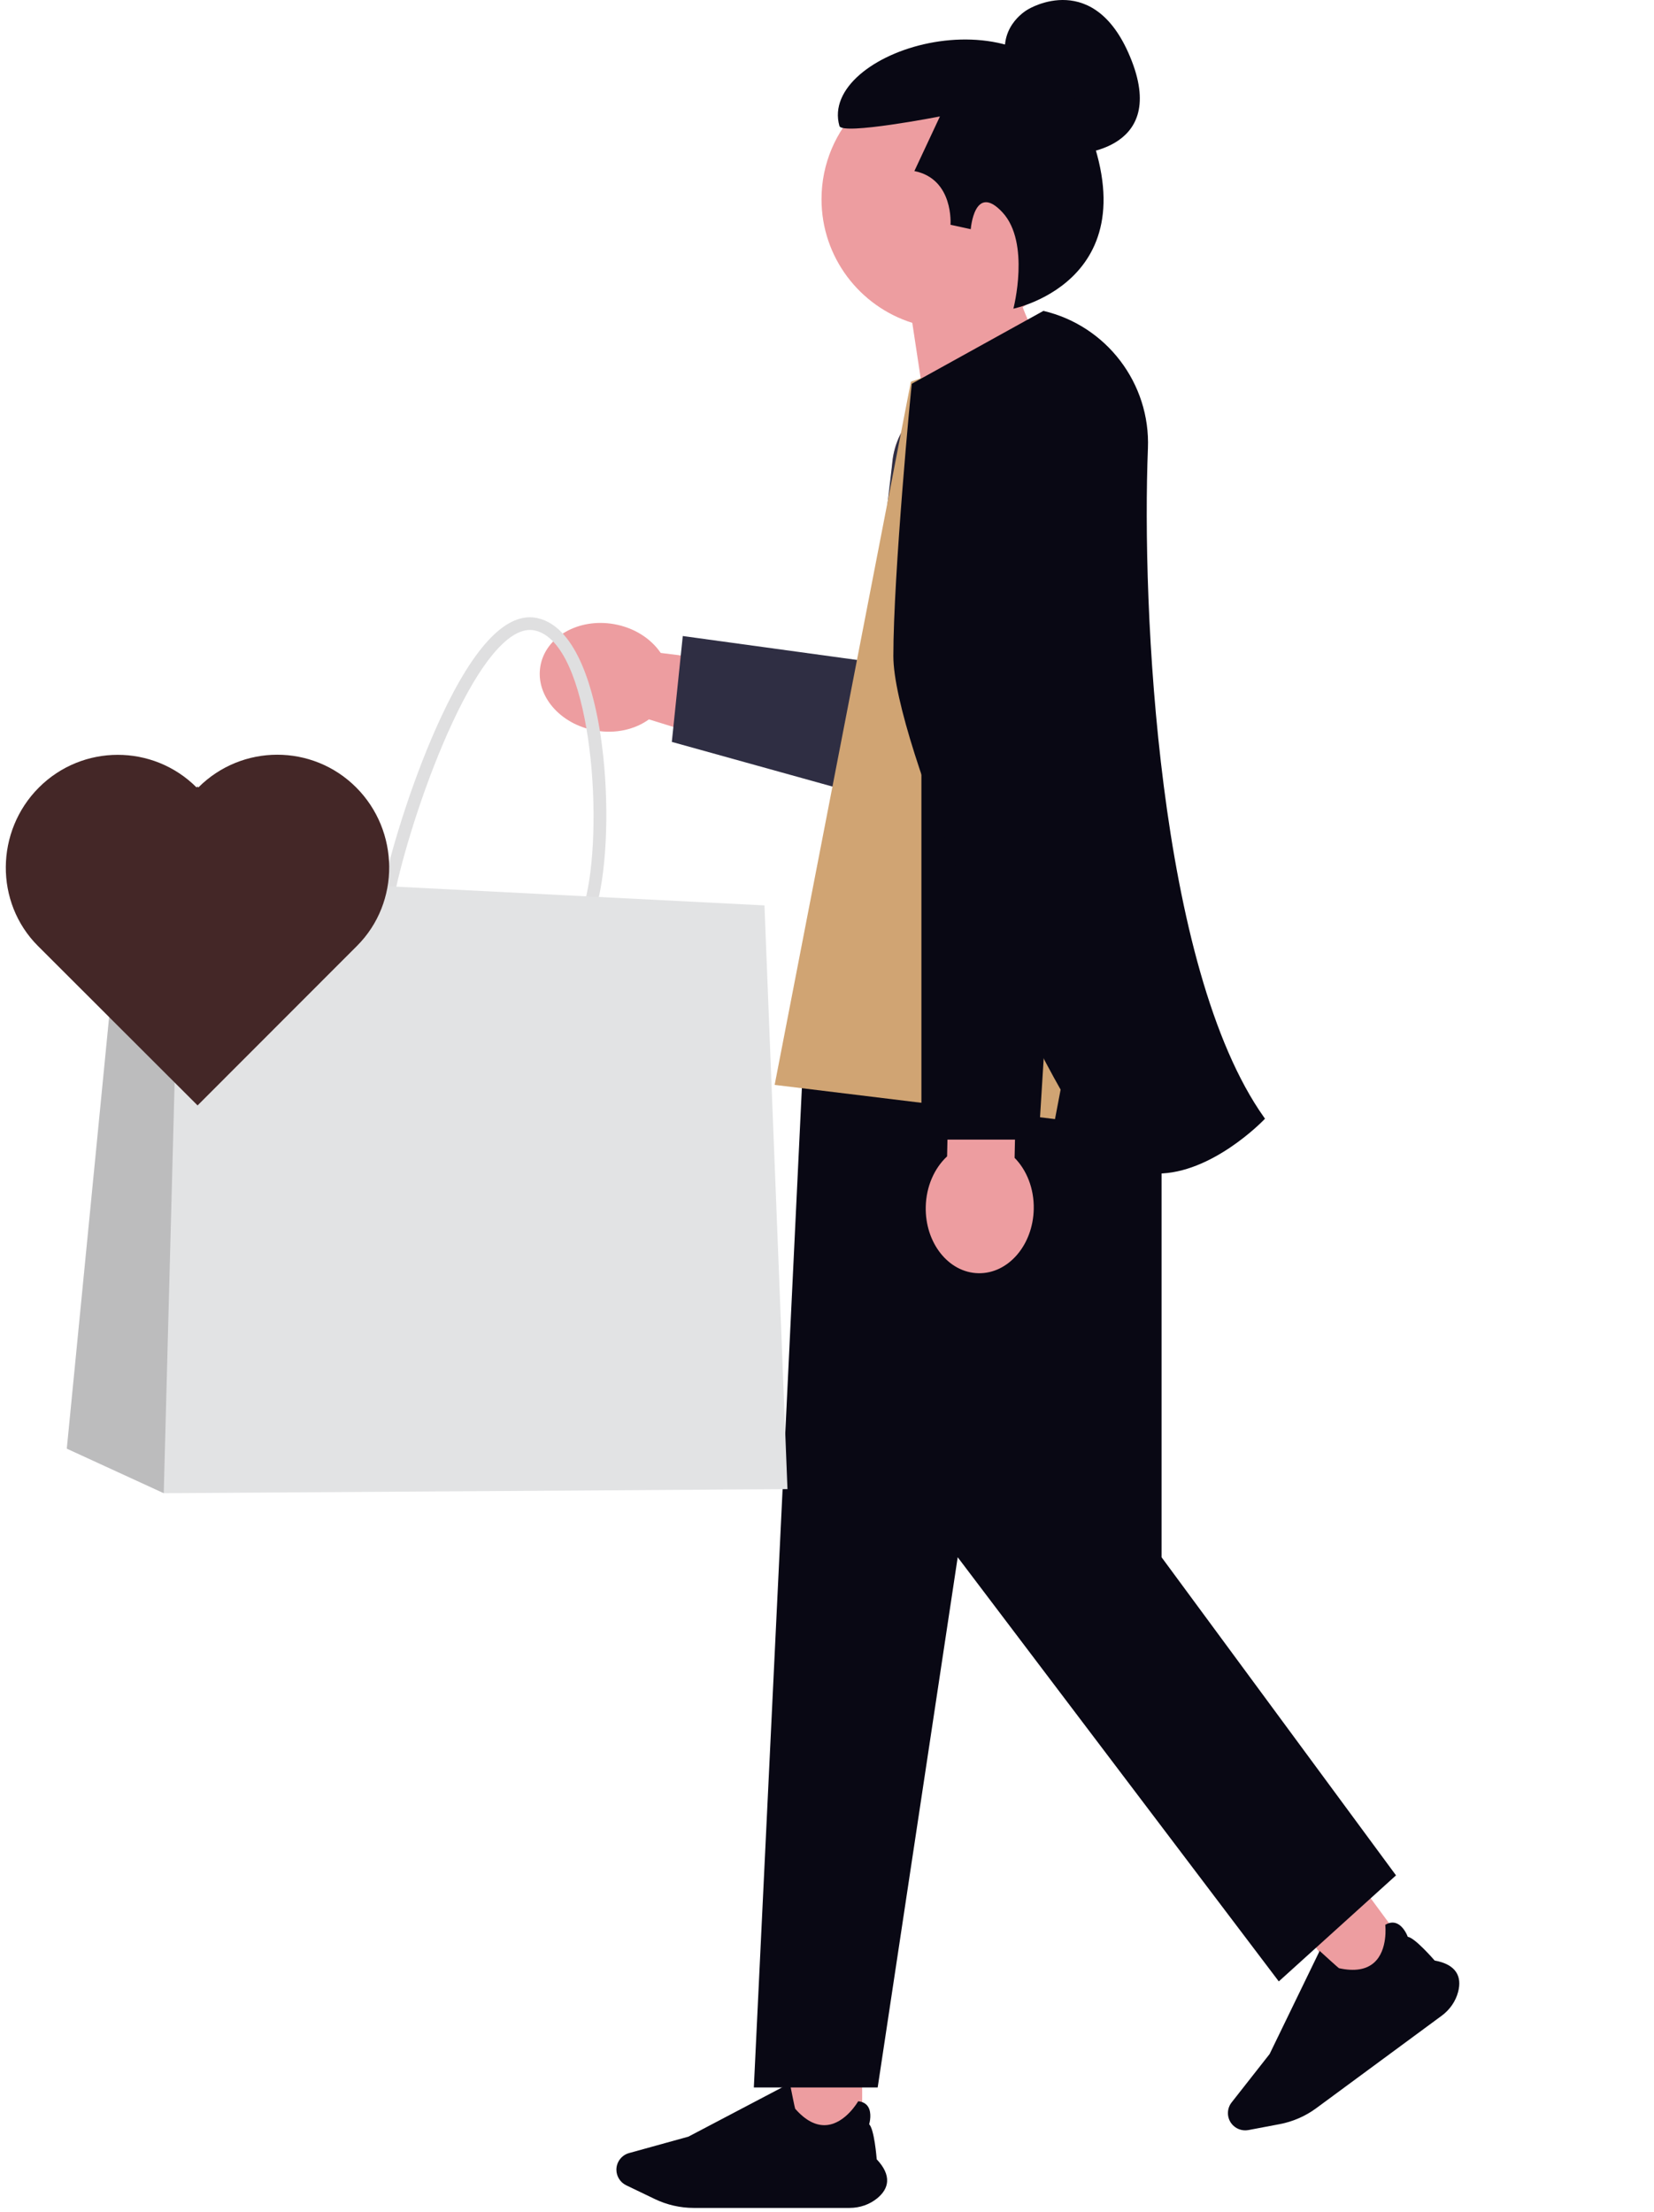 <svg xmlns="http://www.w3.org/2000/svg" 
xmlns:xlink="http://www.w3.org/1999/xlink" 
width="453" 
height="605.979" 
viewBox="0 0 453 605.979" 
role="img" 
artist="Katerina Limpitsouni" 
source="https://undraw.co/">
<path d="m287.87,128.729c0,1.65-.19,3.34-.59,5.03l-16.71,71.11c-2.37,
10.11-12.5,16.37-22.6,13.98l-66.97-20.78-3.27-1.01c-3.81,
2.76-9.13,4.03-14.69,3.05-9.72-1.72-16.45-9.63-15.03-17.68,
1.42-8.04,10.45-13.17,20.17-11.46,5.56.98,10.13,3.99,12.77,
7.88l.05.01.17.03,58.29,7.21,4.9-59.12c.93-11.3,10.37-19.99,
21.71-19.99,12.3,0,21.8,10.05,21.8,21.74Z" 
fill="#ed9da0" stroke-width="0"/>
<path d="m287.87,128.729c0,1.65-.19,
3.34-.59,5.03l-13.71,74.11c-2.37,
10.11-12.5,16.37-22.6,13.98l-66.97-18.62,
3-29h0l51,7,6.36-54.25c.93-11.3,10.37-19.99,
21.71-19.99,12.3,0,21.8,10.05,21.8,21.74Z" 
fill="#2f2e43" stroke-width="0"/>

<rect x="362.673" y="523.241" width="20.097" height="20.097" transform="translate(-243.738 325.212) rotate(-36.399)" 
fill="#ed9da0" stroke-width="0"/><path d="m394.859,552.164l-34.384,25.349c-2.939,2.167-6.388,3.671-9.976,4.35l-8.585,1.626c-1.775.336-3.615-.386-4.687-1.84-1.257-1.705-1.222-4.06.087-5.727l10.41-13.26,13.703-28.253.079.072c1.981,1.81,4.989,4.534,5.214,4.667,4.232.937,7.482.41,9.66-1.564,3.799-3.443,3.033-10.197,3.025-10.265l-.006-.052.045-.027c1.035-.609,2.032-.746,2.964-.406,1.978.722,3.01,3.318,3.158,3.716,1.931.271,6.953,6.029,7.356,6.495,2.889.523,4.879,1.608,5.912,3.224.904,1.413,1.079,3.214.521,5.354-.671,2.575-2.268,4.897-4.495,6.54Z" 
fill="#090814" stroke-width="0"/><rect x="216.036" y="566.439" width="20.097" height="20.097" 
fill="#ed9da0" stroke-width="0"/><path d="m232.703,604.816h-42.718c-3.651,0-7.32-.836-10.611-2.418l-7.875-3.786c-1.628-.783-2.68-2.456-2.68-4.263,0-2.119,1.426-3.993,3.468-4.558l16.247-4.496,27.795-14.61.021.105c.52,2.633,1.325,6.61,1.428,6.851,2.85,3.265,5.778,4.77,8.703,4.473,5.101-.517,8.492-6.408,8.526-6.467l.026-.045.052.005c1.195.124,2.078.605,2.626,1.432,1.164,1.755.454,4.457.337,4.865,1.394,1.364,2.019,8.978,2.067,9.593,2.015,2.136,2.973,4.189,2.846,6.103-.111,1.673-1.039,3.227-2.758,4.619-2.068,1.674-4.731,2.596-7.499,2.596Z" 
fill="#090814" stroke-width="0"/><polygon points="318.131 252.291 221.816 252.291 206.463 571.814 240.382 571.814 262.297 426.576 350.237 542.767 382.342 513.719 318.131 426.576 318.131 252.291" 
fill="#090814" stroke-width="0"/><path d="m293.335,42.302s26.536-.057,16.623-25.627c-9.913-25.569-28.372-14.121-28.372-14.121,0,0-7.778,4.108-6.174,13.275" 
fill="#090814" stroke-width="0"/><path d="m295.991,54.567c0-19.604-15.892-35.496-35.496-35.496s-35.497,15.892-35.497,35.496c0,15.899,10.453,29.355,24.862,33.874l6.862,45.35,34.982-29.152s-7.557-9.626-11.61-20.48c9.579-6.357,15.897-17.235,15.897-29.593Z" 
fill="#ed9da0" stroke-width="0"/><path d="m277.549,84.553s4.714-18.072-2.994-26.382c-7.69-8.291-8.683,4.609-8.683,4.609l-5.549-1.206s.965-12.545-9.892-14.717l6.996-14.958s-26.786,5.201-27.524,2.607c-5.809-20.413,49.61-37.851,64.919-6.708,23.811,48.438-17.274,56.755-17.274,56.755Z" 
fill="#090814" stroke-width="0"/><polygon points="296.981 208.489 312.712 254.845 223.712 253.845 236.981 211.489 296.981 208.489" 
fill="#ed9da0" stroke-width="0"/><path d="m288.944,90.835l-39.468,13.721-37.312,192.626,76.78,9.374,5.599-29.369,5.337,29.369h26.596l-28.674-191.552c-1.283-8.574-4.297-16.796-8.858-24.169h0Z" 
fill="#d0a473" stroke-width="0"/><path d="m277.878,317.167l.687-31.662-18.486-.401-.687,31.662c-3.449,3.202-5.726,8.177-5.848,13.817-.214,9.869,6.234,18.014,14.401,18.191,8.168.177,14.963-7.68,15.177-17.549.122-5.641-1.937-10.71-5.244-14.058Z" 
fill="#ed9da0" stroke-width="0"/><polyline points="252.357 158.697 252.357 312.166 284.462 312.166 293.951 159.993" 
fill="#090814" stroke-width="0"/><path d="m317.008,321.477c-.563,0-1.127-.02-1.692-.063-6.746-.507-12.551-4.124-17.254-10.75-17.699-24.94-53.389-107.472-53.389-130.942,0-22.428,4.883-73.832,5.052-74.602h0l36.046-19.958c17.293,4.06,29.33,19.896,28.623,37.655-1.728,43.39,2.721,142.3,31.825,183.289l.24.338-.287.299c-.602.623-14.387,14.733-29.164,14.733Z" 
fill="#090814" stroke-width="0"/><path d="m143.132,265.483c-5.322,0-11.143-1.306-16.868-2.594-4.246-.961-7.992-1.191-11.008-1.383-4.553-.288-8.165-.519-10.163-3.189-1.979-2.632-1.979-7.108,0-15.946,2.632-11.738,8.492-30.47,15.677-45.877,9.26-19.884,18.174-29.029,26.474-27.165,11.124,2.497,15.561,21.056,17.214,31.91,2.305,15.139,2.113,33.121-.5,44.744h0c-3.458,15.408-11.392,19.481-20.825,19.481h0l0.0.019Zm2.036-92.926c-6.109,0-13.602,8.914-21.267,25.417-7.07,15.177-12.853,33.62-15.427,45.186-1.671,7.416-1.844,11.469-.596,13.121,1.057,1.402,3.804,1.575,7.627,1.806,3.131.192,7.012.442,11.527,1.46,17.924,4.015,29.144,5.475,33.582-14.293,4.745-21.19,1.133-69.123-14.101-72.543-.442-.096-.884-.154-1.326-.154h-.019Z" 
fill="#dfdfe0" stroke-width="0"/><polygon points="215.675 407.917 44.846 409.032 18.295 396.832 33.761 239.086 49.322 239.874 209.374 248.019 215.675 407.917" 
fill="#e2e3e4" stroke-width="0"/><polygon points="44.846 409.032 18.295 396.832 33.761 239.086 49.322 239.874 44.846 409.032" 
fill="#272223" isolation="isolate" opacity=".2" stroke-width="0"/><path d="m54.328,215.703l-.245-.245-.245.245c-11.931-11.921-31.267-11.906-43.188.025-11.921,11.936-12.161,31.512-.23,43.433h0l43.693,43.649,43.663-43.703h0c11.921-11.936,11.671-31.512-.255-43.433-11.931-11.921-31.267-11.906-43.188.025h0l-.005.005Z" 
fill="#442727" stroke-width="0"/>
</svg> 